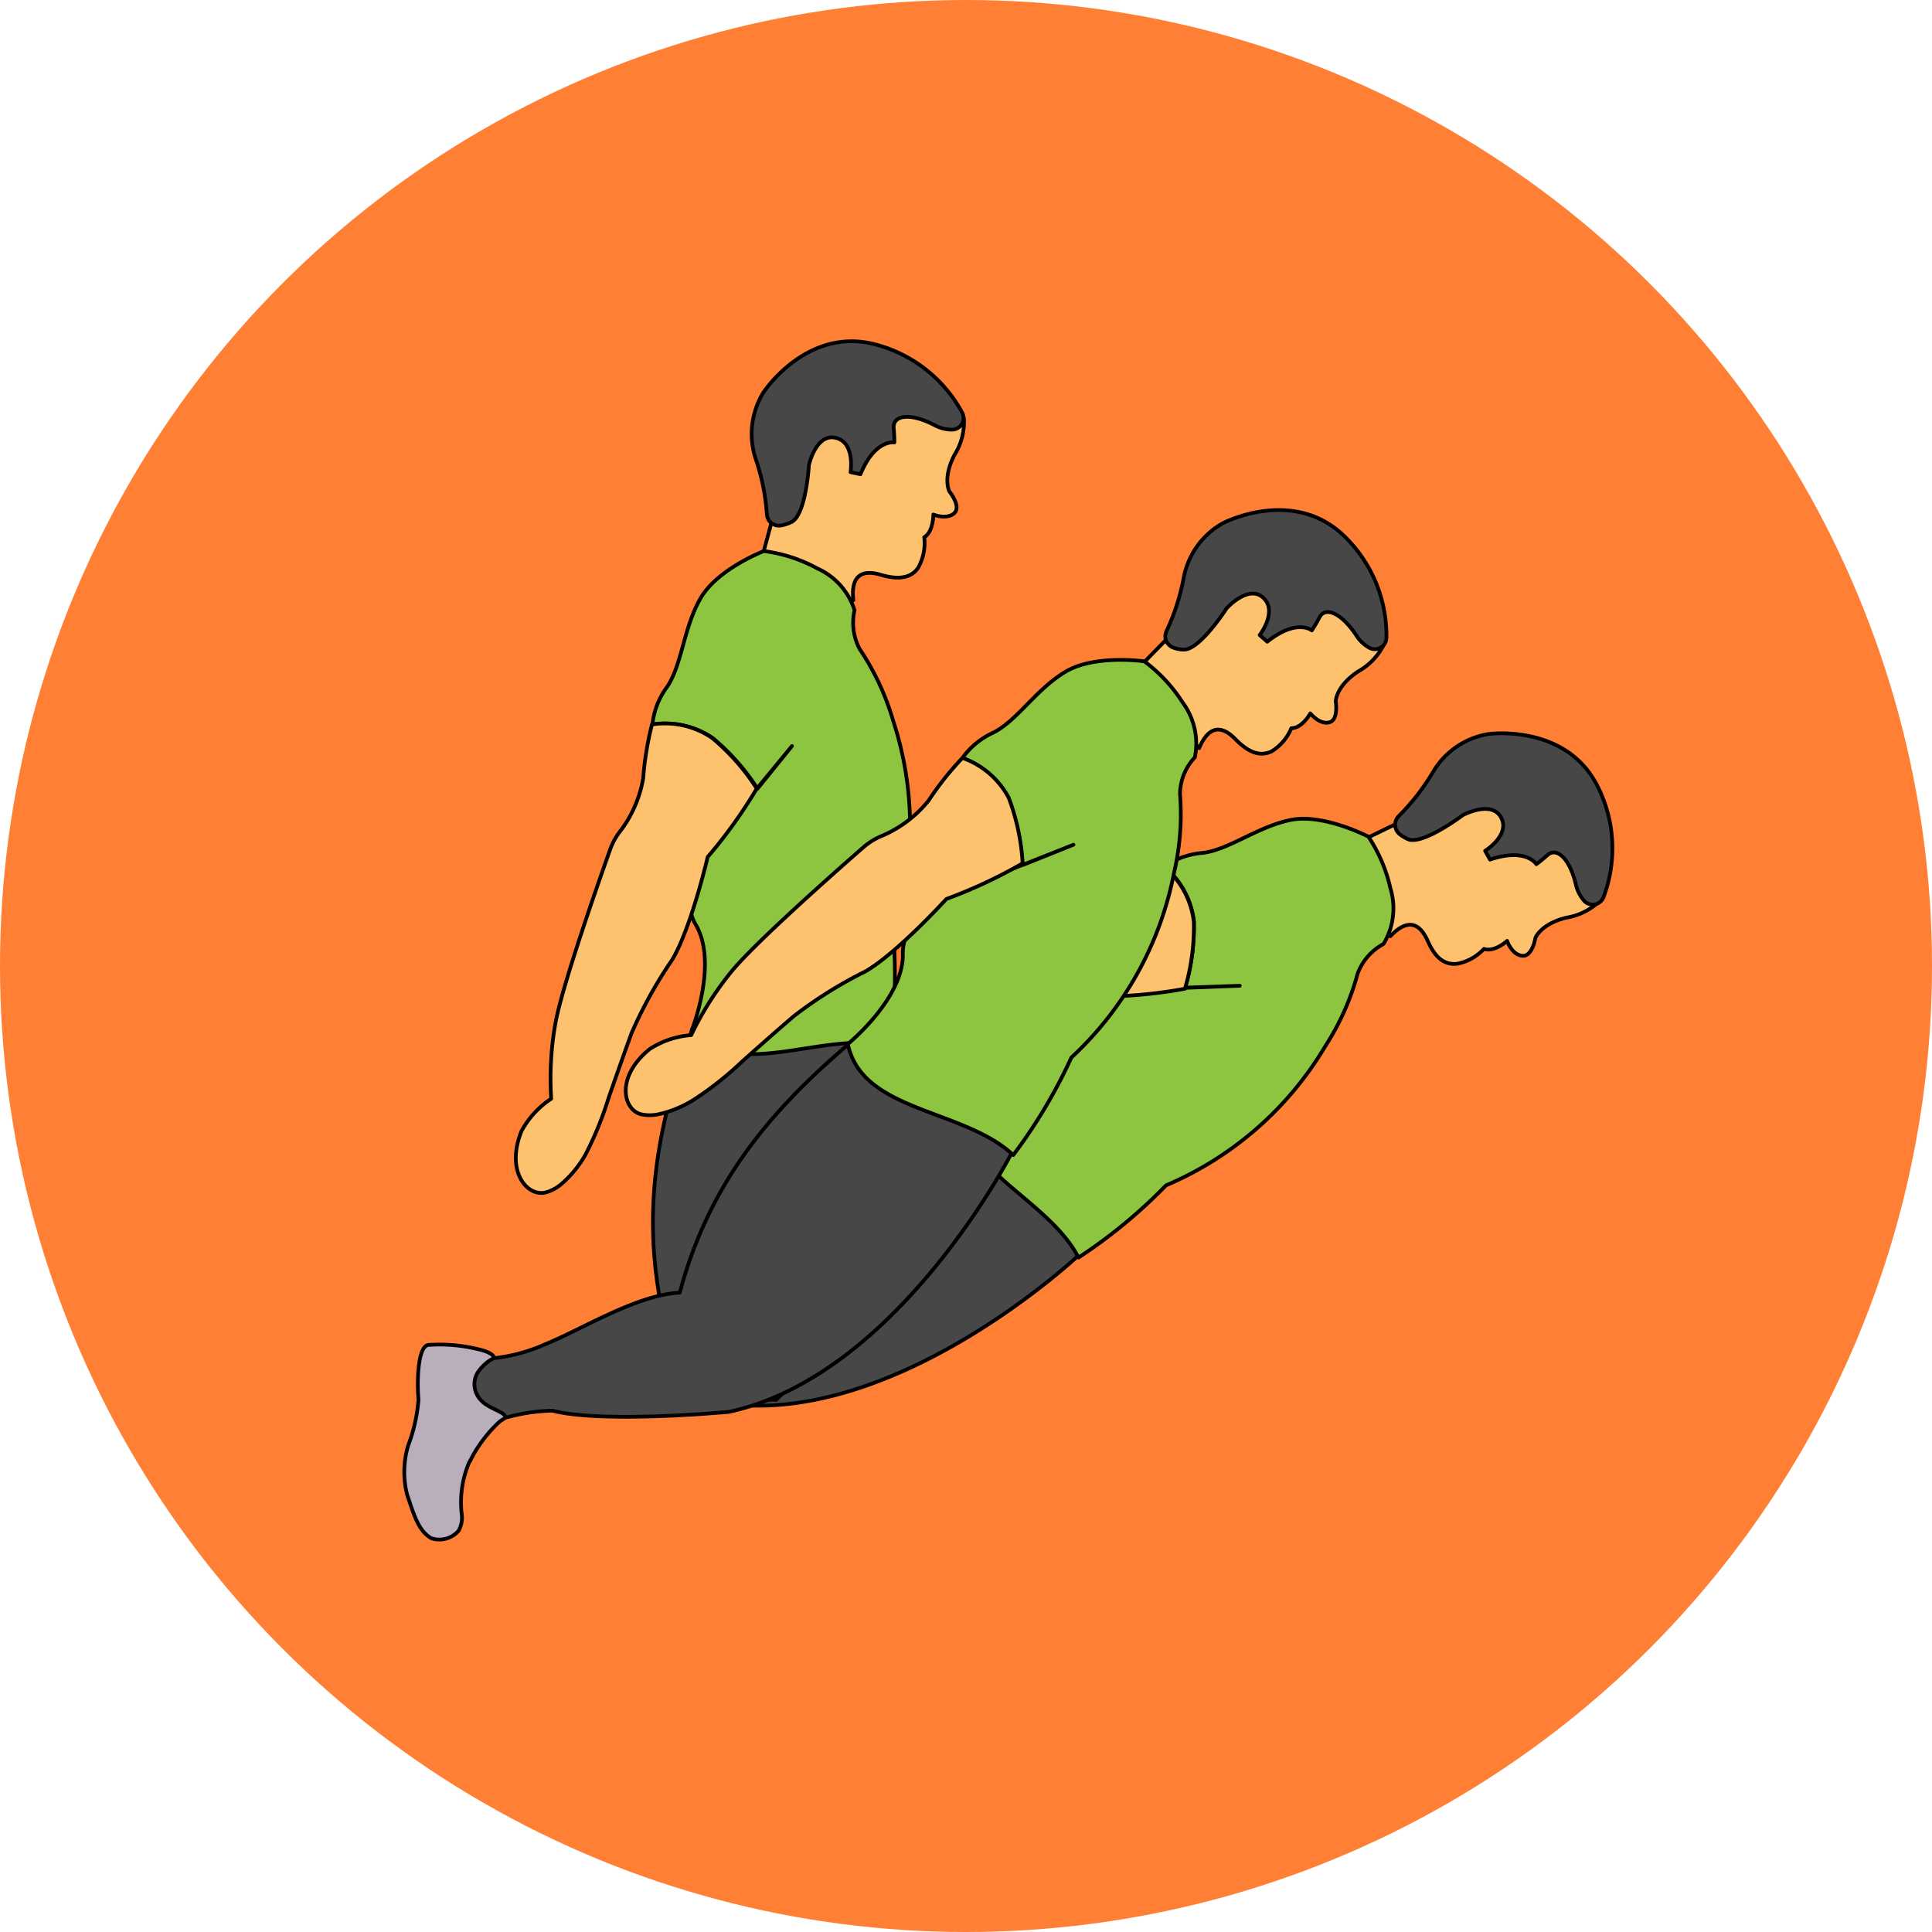 <svg xmlns="http://www.w3.org/2000/svg" viewBox="0 0 130 130"><defs><style>.cls-1{fill:#ff7f35;}.cls-2{fill:#474747;}.cls-2,.cls-3,.cls-4,.cls-5{stroke:#000;stroke-linecap:round;stroke-linejoin:round;stroke-width:0.25px;}.cls-3{fill:#fec16e;}.cls-4{fill:#8dc540;}.cls-5{fill:#b9aebc;}</style></defs><g id="Layer_2" data-name="Layer 2"><circle class="cls-1" cx="65" cy="65" r="65"/></g><g id="Layer_1" data-name="Layer 1"><path class="cls-2" d="M64.65,73.88c-6.49,2.46-12,5.63-16.32,11.9l-.17,0v7.93h-2c1.53.45,2.63.73,2.63.73,11.55,1.57,23.82-10,23.82-10A58.67,58.67,0,0,0,64.65,73.88Z"/><path class="cls-3" d="M95.17,54.84,90.73,57,93.55,63c.94-1,1.84-1.15,2.49.25.44,1,1,1.7,2,1.6a3.29,3.29,0,0,0,1.81-1c.71.24,1.56-.54,1.56-.54s.3.91,1,1,.9-1.19.9-1.19.33-.93,2.07-1.37a4.2,4.2,0,0,0,2.29-1.15C107.33,49,101.3,51.77,95.17,54.84Z"/><path class="cls-2" d="M103.38,58.15s-.69-1.13-3.12-.31l-.33-.59S101.65,56.18,101,55s-2.57-.15-2.57-.15-2.65,2-3.66,1.63a2.62,2.62,0,0,1-.59-.35.82.82,0,0,1-.07-1.21,15,15,0,0,0,2.33-3,5.31,5.31,0,0,1,3.72-2.53s5.23-.73,7.35,3.54a9.27,9.27,0,0,1,.39,7.43.78.78,0,0,1-1.31.25,2.54,2.54,0,0,1-.56-1.12c-.42-1.74-1.29-2.52-1.92-1.94A9.56,9.56,0,0,1,103.38,58.15Z"/><path class="cls-4" d="M72.57,84.62a34.84,34.84,0,0,0,5.89-4.86,22.85,22.85,0,0,0,10.72-9.37,17.24,17.24,0,0,0,2.17-4.87,3.73,3.73,0,0,1,1.74-2,4.61,4.61,0,0,0,.47-3.74,10.42,10.42,0,0,0-1.48-3.48s-3-1.57-5.22-1.13-4.14,2-5.93,2.22a5.29,5.29,0,0,0-2.59.92,5.66,5.66,0,0,1,2,3.68,14.66,14.66,0,0,1-.6,4.48l3.68-.14-4.69.16-5.9.18s-2.19,1.17-2.69,2.7c-.94,2.86-5.53,4.47-5.53,4.47C63.91,78.47,70.48,80.55,72.57,84.62Z"/><path class="cls-3" d="M78.34,58.33a21.59,21.59,0,0,0-3.1,1.93,8,8,0,0,1-3.91,1.19,4.66,4.66,0,0,0-1.36.33c-2.27.89-9.07,3.61-11.13,4.88a21.06,21.06,0,0,0-4,3.09A6.09,6.09,0,0,0,52,69.69c-2.82,1-3.09,3.26-2,4a2.62,2.62,0,0,0,1.06.42,7.31,7.31,0,0,0,2.6-.08,22.19,22.19,0,0,0,3.87-1.31S60.11,71.6,61.79,71a28.16,28.16,0,0,1,5.52-1.19c2.43-.43,6.78-2.75,6.78-2.75a32.6,32.6,0,0,0,5.64-.53,14.66,14.66,0,0,0,.6-4.48A5.66,5.66,0,0,0,78.34,58.33Z"/><path class="cls-2" d="M40.55,94.19H52.23c8.12-7.9,7.51-23.94,7.51-23.94a58.86,58.86,0,0,0-13.16-1C44.17,75.8,43,82,44.83,89.41A17.41,17.41,0,0,0,40.55,94.19Z"/><path class="cls-3" d="M52.29,33.77,51,38.52l6.42,1.87c-.16-1.39.34-2.15,1.82-1.72,1,.3,2,.34,2.54-.47a3.35,3.35,0,0,0,.41-2.05c.63-.38.61-1.53.61-1.53s.89.37,1.4-.08-.31-1.46-.31-1.46-.49-.86.33-2.46a4.2,4.2,0,0,0,.64-2.48C55.86,20.76,54,27.13,52.29,33.77Z"/><path class="cls-2" d="M60.18,29.77s-1.31-.23-2.28,2.14l-.67-.14s.33-2-1-2.31-1.8,1.84-1.8,1.84-.19,3.35-1.18,3.83a2.62,2.62,0,0,1-.65.22.82.82,0,0,1-1-.75,14.58,14.58,0,0,0-.76-3.75,5.32,5.32,0,0,1,.54-4.46s2.89-4.42,7.5-3.22a9.32,9.32,0,0,1,5.86,4.59.78.78,0,0,1-.67,1.15,2.49,2.49,0,0,1-1.22-.32c-1.59-.82-2.75-.67-2.72.18A9.21,9.21,0,0,1,60.18,29.77Z"/><path class="cls-4" d="M59.89,70.38a35.34,35.34,0,0,0,.21-7.64,22.86,22.86,0,0,0,0-14.24,17.31,17.31,0,0,0-2.25-4.82,3.77,3.77,0,0,1-.35-2.62A4.59,4.59,0,0,0,55,38.25a10.23,10.23,0,0,0-3.6-1.17s-3.13,1.2-4.27,3.19-1.23,4.42-2.23,5.93a5.12,5.12,0,0,0-1,2.55,5.63,5.63,0,0,1,4.07.92,14.83,14.83,0,0,1,3,3.4l2.32-2.87-3,3.64-3.74,4.57s-.57,2.42.26,3.8c1.54,2.59-.26,7.1-.26,7.1C49.56,72.87,55.44,69.28,59.89,70.38Z"/><path class="cls-3" d="M43.87,48.75a21.07,21.07,0,0,0-.59,3.61,8.16,8.16,0,0,1-1.67,3.73A4.67,4.67,0,0,0,41,57.32c-.82,2.3-3.24,9.22-3.64,11.61a21.09,21.09,0,0,0-.27,5,6.1,6.1,0,0,0-2,2.18c-1.11,2.76.43,4.46,1.65,4.12a2.8,2.8,0,0,0,1-.53,7.4,7.4,0,0,0,1.65-2,22.83,22.83,0,0,0,1.55-3.79s.94-2.71,1.56-4.4a29.59,29.59,0,0,1,2.73-4.93c1.27-2.12,2.39-6.92,2.39-6.92a32.56,32.56,0,0,0,3.3-4.6,14.83,14.83,0,0,0-3-3.4A5.63,5.63,0,0,0,43.87,48.75Z"/><path class="cls-2" d="M57.1,70.26a58.67,58.67,0,0,1,11,7.27S60.45,92.54,49.05,95c0,0-8.48.8-11.88-.08a12.63,12.63,0,0,0-5.51,1.41c-.92-2.17-1.15-4,.82-4.88a11.63,11.63,0,0,0,4.21-1c2.47-1,6.13-3.32,9.05-3.47C47.71,79.61,51.81,74.77,57.1,70.26Z"/><path class="cls-3" d="M79.43,42.06,76,45.57l4.69,4.77c.54-1.29,1.35-1.72,2.43-.61.74.75,1.54,1.25,2.44.83A3.32,3.32,0,0,0,86.89,49c.74,0,1.28-1,1.28-1s.6.76,1.26.61.45-1.42.45-1.42,0-1,1.49-2a4.28,4.28,0,0,0,1.77-1.86C88.9,32.45,84.17,37.11,79.43,42.06Z"/><path class="cls-2" d="M88.27,42.42s-1-.83-3,.76l-.51-.45S86,41.14,85,40.22s-2.47.72-2.47.72-1.81,2.83-2.9,2.77a2,2,0,0,1-.67-.13.81.81,0,0,1-.47-1.11,14.92,14.92,0,0,0,1.17-3.65,5.33,5.33,0,0,1,2.65-3.63s4.68-2.44,8.12.86a9.32,9.32,0,0,1,2.86,6.87.78.78,0,0,1-1.15.67,2.5,2.5,0,0,1-.9-.87c-1-1.49-2.07-1.93-2.46-1.17A9.38,9.38,0,0,1,88.27,42.42Z"/><path class="cls-4" d="M68.18,77.72a35.39,35.39,0,0,0,3.91-6.56A22.86,22.86,0,0,0,79,58.72a17.42,17.42,0,0,0,.4-5.31,3.66,3.66,0,0,1,1-2.45,4.66,4.66,0,0,0-.82-3.69A10.5,10.5,0,0,0,77,44.5s-3.31-.48-5.29.69-3.23,3.26-4.84,4.09A5.26,5.26,0,0,0,64.76,51a5.67,5.67,0,0,1,3.11,2.79,14.89,14.89,0,0,1,.94,4.42l3.42-1.37-4.36,1.73-5.5,2.16s-1.67,1.83-1.62,3.44c.08,3-3.7,6.08-3.7,6.08C58,74.84,64.84,74.59,68.18,77.72Z"/><path class="cls-3" d="M64.76,51a20.38,20.38,0,0,0-2.27,2.86,8.11,8.11,0,0,1-3.28,2.44,4.53,4.53,0,0,0-1.17.76c-1.84,1.61-7.33,6.46-8.85,8.35a21.35,21.35,0,0,0-2.68,4.24,6,6,0,0,0-2.78.93c-2.33,1.87-1.81,4.11-.58,4.4a2.74,2.74,0,0,0,1.14,0,7.43,7.43,0,0,0,2.42-1,22.33,22.33,0,0,0,3.21-2.54s2.14-1.91,3.5-3.07a28.7,28.7,0,0,1,4.8-3c2.14-1.23,5.46-4.88,5.46-4.88a33.15,33.15,0,0,0,5.13-2.4,14.89,14.89,0,0,0-.94-4.42A5.67,5.67,0,0,0,64.76,51Z"/><path class="cls-5" d="M33,91.51a3,3,0,0,0-.88.88,1.53,1.53,0,0,0,.25,1.83c.51.61,2,.88,1.53,1.25l-.26.17a9,9,0,0,0-2,2.65l-.07.11a6.89,6.89,0,0,0-.51,3.41,1.83,1.83,0,0,1-.2,1.19,1.71,1.71,0,0,1-1.85.5c-.81-.48-1.1-1.38-1.61-2.91a6.18,6.18,0,0,1,.07-3.34,11.15,11.15,0,0,0,.69-3.08c-.09-.91-.11-3.5.64-3.67a10.91,10.91,0,0,1,3.7.37S33.68,91.23,33,91.51Z"/></g></svg>